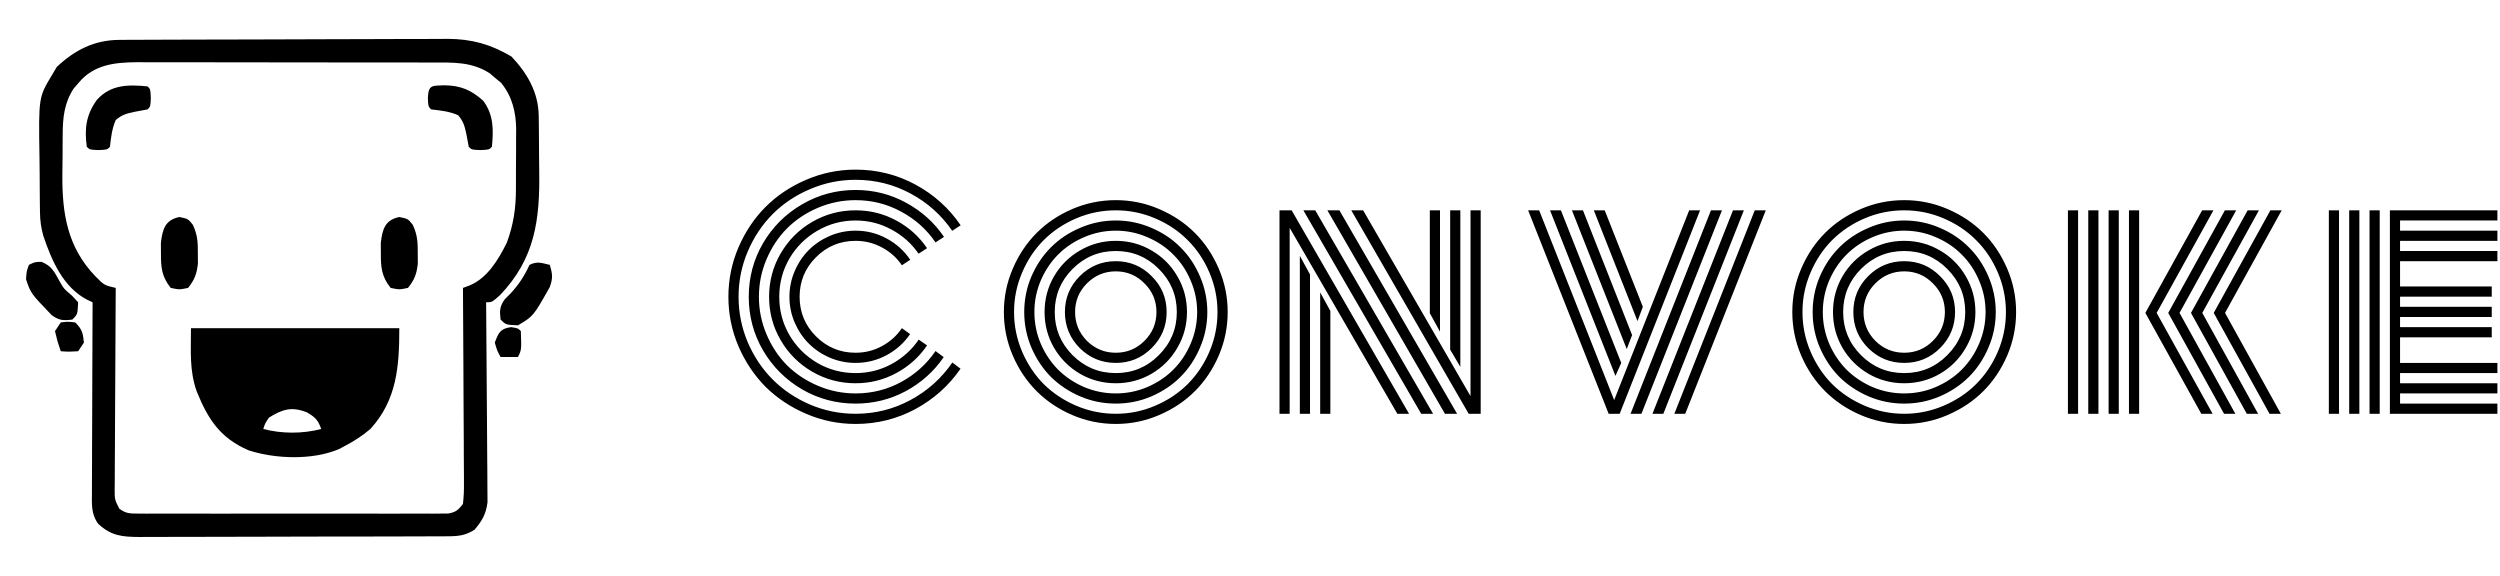 <svg width="864" height="199" viewBox="0 0 864 199" fill="none" xmlns="http://www.w3.org/2000/svg">
<path d="M41.273 13.784C42.875 13.773 42.875 13.773 44.51 13.762C46.26 13.758 46.26 13.758 48.045 13.754C49.895 13.744 49.895 13.744 51.782 13.734C55.867 13.714 59.953 13.703 64.039 13.693C65.449 13.689 66.859 13.685 68.269 13.681C74.898 13.662 81.526 13.648 88.154 13.639C95.787 13.63 103.42 13.603 111.053 13.563C116.964 13.533 122.874 13.518 128.786 13.515C132.31 13.513 135.835 13.504 139.36 13.479C143.299 13.451 147.239 13.456 151.178 13.462C152.91 13.443 152.91 13.443 154.677 13.424C163.08 13.477 169.523 15.278 176.75 19.527C182.212 25.264 186.064 31.939 186.177 39.919C186.196 41.115 186.196 41.115 186.216 42.336C186.223 43.192 186.231 44.048 186.238 44.931C186.246 45.824 186.254 46.718 186.263 47.638C186.277 49.532 186.287 51.425 186.295 53.319C186.307 55.237 186.327 57.155 186.357 59.073C186.617 75.902 184.919 89.381 172.75 102.05C170 104.475 170 104.475 168 104.475C168.009 105.372 168.018 106.268 168.027 107.192C168.107 115.654 168.168 124.115 168.207 132.577C168.228 136.927 168.256 141.277 168.302 145.627C168.345 149.827 168.369 154.026 168.38 158.226C168.387 159.827 168.401 161.427 168.423 163.027C168.452 165.273 168.456 167.518 168.454 169.765C168.463 171.042 168.472 172.319 168.481 173.635C167.907 177.78 166.679 179.884 164 183.08C160.943 184.995 158.585 185.322 155.004 185.336C153.494 185.349 153.494 185.349 151.954 185.362C150.855 185.361 149.757 185.36 148.625 185.359C146.883 185.369 146.883 185.369 145.106 185.379C141.261 185.398 137.416 185.402 133.57 185.404C131.575 185.409 129.579 185.414 127.584 185.419C121.309 185.435 115.033 185.44 108.758 185.439C102.292 185.438 95.825 185.459 89.359 185.49C83.801 185.516 78.243 185.527 72.686 185.525C69.369 185.525 66.052 185.532 62.736 185.552C59.035 185.571 55.334 185.565 51.633 185.553C50.539 185.565 49.445 185.576 48.317 185.587C42.264 185.537 38.525 185.258 34 181.09C31.409 177.675 31.759 174.159 31.773 169.99C31.773 169.281 31.772 168.572 31.772 167.842C31.773 165.505 31.789 163.169 31.805 160.832C31.808 159.21 31.811 157.587 31.813 155.964C31.821 151.698 31.84 147.432 31.863 143.166C31.883 138.811 31.892 134.455 31.902 130.1C31.924 121.558 31.958 113.017 32 104.475C31.381 104.182 30.761 103.89 30.123 103.588C21.783 99.254 17.852 90.004 15 81.59C14.206 78.828 13.863 76.35 13.823 73.48C13.81 72.676 13.797 71.871 13.784 71.043C13.773 69.749 13.773 69.749 13.762 68.43C13.754 67.531 13.746 66.633 13.737 65.707C13.723 63.806 13.713 61.904 13.705 60.002C13.693 58.07 13.673 56.138 13.643 54.207C13.328 33.618 13.328 33.618 18 25.87C18.536 24.967 19.073 24.064 19.625 23.134C25.895 17.223 32.657 13.823 41.273 13.784ZM27.125 28.668C26.294 29.632 26.294 29.632 25.445 30.616C22.182 35.626 21.683 40.711 21.664 46.551C21.657 47.285 21.651 48.019 21.644 48.775C21.634 50.325 21.629 51.874 21.629 53.424C21.625 55.752 21.589 58.078 21.551 60.405C21.448 73.8 23.312 85.491 33 95.52C36.06 98.601 36.06 98.601 40 99.5C39.993 100.428 39.987 101.357 39.98 102.313C39.919 111.054 39.874 119.794 39.845 128.535C39.829 133.029 39.808 137.523 39.774 142.017C39.741 146.352 39.723 150.687 39.715 155.023C39.71 156.678 39.699 158.334 39.683 159.989C39.661 162.305 39.658 164.62 39.659 166.936C39.649 167.623 39.638 168.31 39.627 169.018C39.628 172.641 39.628 172.641 41.231 175.793C43.515 177.493 44.831 177.485 47.669 177.489C49.107 177.502 49.107 177.502 50.575 177.515C51.625 177.509 52.675 177.502 53.758 177.496C54.865 177.501 55.973 177.507 57.114 177.512C60.784 177.525 64.454 177.517 68.125 177.506C70.669 177.508 73.214 177.511 75.758 177.515C81.095 177.52 86.431 177.513 91.768 177.499C97.938 177.483 104.109 177.488 110.279 177.505C116.214 177.52 122.149 177.518 128.083 177.509C130.61 177.507 133.136 177.51 135.662 177.517C139.189 177.524 142.715 177.513 146.242 177.496C147.293 177.502 148.343 177.508 149.425 177.515C150.384 177.506 151.343 177.498 152.332 177.489C153.166 177.488 154 177.487 154.859 177.486C157.524 177.018 158.411 176.279 160 174.125C160.28 171.644 160.379 169.415 160.341 166.936C160.341 166.207 160.341 165.479 160.342 164.729C160.34 162.322 160.316 159.916 160.293 157.509C160.287 155.84 160.283 154.172 160.28 152.503C160.269 148.111 160.239 143.719 160.206 139.327C160.175 134.845 160.162 130.363 160.146 125.881C160.114 117.087 160.063 108.294 160 99.5C160.786 99.206 161.572 98.912 162.383 98.609C168.52 96.033 172.319 89.591 175.176 83.829C177.436 77.689 178.309 71.998 178.301 65.514C178.307 64.4 178.307 64.4 178.314 63.264C178.319 61.705 178.32 60.146 178.316 58.588C178.312 56.223 178.336 53.86 178.361 51.495C178.364 49.97 178.364 48.445 178.363 46.92C178.377 45.877 178.377 45.877 178.391 44.812C178.336 38.835 177.057 33.35 173.168 28.614C172.514 28.078 171.861 27.542 171.188 26.989C170.219 26.162 170.219 26.162 169.23 25.318C162.944 21.265 156.474 21.601 149.247 21.617C148.069 21.612 146.891 21.607 145.677 21.601C142.458 21.59 139.239 21.587 136.02 21.59C133.326 21.591 130.632 21.586 127.939 21.581C121.58 21.57 115.221 21.57 108.863 21.576C102.318 21.582 95.773 21.57 89.228 21.549C83.596 21.531 77.963 21.525 72.331 21.528C68.972 21.53 65.615 21.527 62.256 21.514C58.508 21.501 54.76 21.508 51.012 21.52C49.91 21.512 48.807 21.504 47.671 21.497C39.791 21.55 32.47 22.218 27.125 28.668Z" fill="black"/>
<path d="M66 113.43C89.76 113.43 113.52 113.43 138 113.43C138 126.547 137.194 138.192 128 148.255C125.181 150.663 122.285 152.508 119 154.225C118.358 154.564 117.716 154.902 117.055 155.251C107.945 159.09 95.074 158.639 85.812 155.593C76.073 151.296 71.974 145.047 68 135.32C65.406 127.986 66 121.416 66 113.43ZM93 144.275C91.595 146.316 91.595 146.316 91 148.255C97.353 149.941 104.647 149.941 111 148.255C109.919 145.136 109.022 144.288 106.125 142.534C100.812 140.419 97.725 141.414 93 144.275Z" fill="black"/>
<path d="M138 74.998C141 75.62 141 75.62 142.664 77.711C144.278 81.195 144.4 83.734 144.375 87.56C144.383 88.75 144.39 89.941 144.398 91.167C143.972 94.764 143.249 96.674 141 99.5C138 100.122 138 100.122 135 99.5C131.899 95.603 131.593 92.447 131.625 87.56C131.617 86.37 131.61 85.18 131.602 83.953C132.164 79.209 133.053 76.023 138 74.998Z" fill="black"/>
<path d="M62 74.998C65 75.62 65 75.62 66.664 77.711C68.278 81.195 68.4 83.734 68.375 87.56C68.383 88.75 68.391 89.941 68.398 91.167C67.972 94.764 67.249 96.674 65 99.5C62 100.122 62 100.122 59 99.5C55.899 95.603 55.593 92.447 55.625 87.56C55.617 86.37 55.609 85.18 55.602 83.953C56.164 79.209 57.053 76.023 62 74.998Z" fill="black"/>
<path d="M153.562 29.477C159.176 29.541 162.847 31.089 167 34.825C170.629 39.678 170.575 44.902 170 50.745C169 51.74 169 51.74 166 51.864C163 51.74 163 51.74 162 50.745C161.707 49.298 161.441 47.846 161.188 46.392C160.556 43.523 160.235 42.067 158.312 39.8C155.257 38.486 152.293 38.181 149 37.81C148 36.815 148 36.815 147.875 33.83C148.067 29.249 149.327 29.644 153.562 29.477Z" fill="black"/>
<path d="M51 29.85C52 30.845 52 30.845 52.125 33.83C52 36.815 52 36.815 51 37.81C49.546 38.101 48.087 38.367 46.625 38.618C43.741 39.247 42.279 39.566 40 41.479C38.679 44.519 38.373 47.469 38 50.745C37 51.74 37 51.74 34 51.864C31 51.74 31 51.74 30 50.745C29.137 44.453 29.75 39.638 33.527 34.456C38.303 29.2 44.329 29.2 51 29.85Z" fill="black"/>
<path d="M190 91.54C190.949 94.623 191.134 96.154 189.996 99.22C184.334 109.273 184.334 109.273 179 112.435C174.814 112.25 174.814 112.25 173 110.445C172.648 107.435 172.65 105.966 174.426 103.453C175.048 102.826 175.671 102.198 176.312 101.552C179.283 98.406 181.166 95.479 183 91.54C185.667 90.213 187.167 90.872 190 91.54Z" fill="black"/>
<path d="M14.312 90.483C17.988 91.929 18.844 94.104 20.727 97.452C22.05 99.781 22.05 99.781 24.875 102.174C25.576 102.933 26.277 103.693 27 104.475C26.809 108.645 26.809 108.645 25 110.445C21.868 110.836 20.461 110.776 17.867 108.914C10.627 101.37 10.627 101.37 9 96.515C9.188 93.717 9.188 93.717 10 91.54C12 90.545 12 90.545 14.312 90.483Z" fill="black"/>
<path d="M21 111.44C23.5 111.129 23.5 111.129 26 111.44C28.392 113.82 28.676 115.099 29 118.405C28.01 119.883 28.01 119.883 27 121.39C23.875 121.577 23.875 121.577 21 121.39C19.875 118.094 19.875 118.094 19 114.425C19.66 113.44 20.32 112.455 21 111.44Z" fill="black"/>
<path d="M176.625 113.057C179 113.43 179 113.43 180 114.425C180.237 120.918 180.237 120.918 179 123.38C177.02 123.38 175.04 123.38 173 123.38C171.812 121.203 171.812 121.203 171 118.405C172.308 114.96 172.86 113.592 176.625 113.057Z" fill="black"/>
<path d="M314.576 89.777L311.695 91.682C309.938 89.078 307.643 87.027 304.811 85.529C302.011 83.999 298.967 83.234 295.68 83.234C290.341 83.234 285.784 85.122 282.008 88.898C278.232 92.674 276.344 97.232 276.344 102.57C276.344 107.909 278.232 112.466 282.008 116.242C285.784 120.018 290.341 121.906 295.68 121.906C298.967 121.906 302.011 121.141 304.811 119.611C307.643 118.081 309.938 116.014 311.695 113.41L314.527 115.461C312.444 118.521 309.742 120.946 306.422 122.736C303.102 124.527 299.521 125.422 295.68 125.422C292.587 125.422 289.625 124.82 286.793 123.615C283.993 122.411 281.568 120.783 279.518 118.732C277.467 116.682 275.839 114.257 274.635 111.457C273.43 108.625 272.828 105.663 272.828 102.57C272.828 99.478 273.43 96.532 274.635 93.732C275.839 90.9 277.467 88.459 279.518 86.408C281.568 84.357 283.993 82.73 286.793 81.525C289.625 80.321 292.587 79.719 295.68 79.719C299.553 79.719 303.15 80.63 306.471 82.453C309.791 84.243 312.493 86.685 314.576 89.777ZM320.387 85.773L317.457 87.678C315.048 84.162 311.923 81.379 308.082 79.328C304.273 77.245 300.139 76.203 295.68 76.203C290.895 76.203 286.484 77.391 282.447 79.768C278.411 82.111 275.204 85.301 272.828 89.338C270.484 93.374 269.312 97.785 269.312 102.57C269.312 107.355 270.484 111.766 272.828 115.803C275.204 119.839 278.411 123.046 282.447 125.422C286.484 127.766 290.895 128.938 295.68 128.938C300.139 128.938 304.29 127.896 308.131 125.812C311.972 123.729 315.097 120.913 317.506 117.365L320.387 119.367C317.652 123.404 314.104 126.594 309.742 128.938C305.413 131.281 300.725 132.453 295.68 132.453C290.276 132.453 285.279 131.118 280.689 128.449C276.1 125.78 272.47 122.15 269.801 117.561C267.132 112.971 265.797 107.974 265.797 102.57C265.797 97.167 267.132 92.17 269.801 87.58C272.47 82.99 276.1 79.361 280.689 76.691C285.279 74.022 290.276 72.688 295.68 72.688C300.725 72.688 305.413 73.859 309.742 76.203C314.104 78.547 317.652 81.737 320.387 85.773ZM326.246 81.867L323.316 83.772C320.257 79.279 316.285 75.731 311.402 73.127C306.552 70.49 301.311 69.172 295.68 69.172C291.155 69.172 286.826 70.051 282.691 71.809C278.557 73.566 274.993 75.943 271.998 78.938C269.036 81.9 266.676 85.448 264.918 89.582C263.16 93.716 262.281 98.046 262.281 102.57C262.281 107.095 263.16 111.424 264.918 115.559C266.676 119.693 269.036 123.257 271.998 126.252C274.993 129.214 278.557 131.574 282.691 133.332C286.826 135.09 291.155 135.969 295.68 135.969C301.344 135.969 306.601 134.65 311.451 132.014C316.301 129.377 320.257 125.812 323.316 121.32L326.148 123.42C322.763 128.368 318.385 132.29 313.014 135.188C307.675 138.052 301.897 139.484 295.68 139.484C289.007 139.484 282.838 137.84 277.174 134.553C271.51 131.232 267.018 126.74 263.697 121.076C260.41 115.412 258.766 109.243 258.766 102.57C258.766 95.897 260.41 89.728 263.697 84.064C267.018 78.4 271.51 73.924 277.174 70.637C282.838 67.316 289.007 65.656 295.68 65.656C301.93 65.656 307.74 67.121 313.111 70.051C318.482 72.948 322.861 76.887 326.246 81.867ZM332.008 77.863L329.078 79.768C325.367 74.331 320.566 70.034 314.674 66.877C308.814 63.719 302.483 62.141 295.68 62.141C290.211 62.141 284.97 63.215 279.957 65.363C274.977 67.479 270.68 70.344 267.066 73.957C263.453 77.57 260.572 81.883 258.424 86.897C256.308 91.877 255.25 97.102 255.25 102.57C255.25 108.039 256.308 113.28 258.424 118.293C260.572 123.273 263.453 127.57 267.066 131.184C270.68 134.797 274.977 137.678 279.957 139.826C284.97 141.942 290.211 143 295.68 143C302.483 143 308.831 141.405 314.723 138.215C320.615 135.025 325.416 130.712 329.127 125.275L331.959 127.424C327.923 133.283 322.714 137.938 316.334 141.389C309.954 144.807 303.069 146.516 295.68 146.516C289.723 146.516 284.026 145.344 278.59 143C273.186 140.689 268.515 137.58 264.576 133.674C260.67 129.735 257.545 125.064 255.201 119.66C252.89 114.224 251.734 108.527 251.734 102.57C251.734 96.613 252.89 90.933 255.201 85.529C257.545 80.093 260.67 75.422 264.576 71.516C268.515 67.577 273.186 64.452 278.59 62.141C284.026 59.797 289.723 58.625 295.68 58.625C303.102 58.625 310.003 60.35 316.383 63.801C322.763 67.251 327.971 71.939 332.008 77.863ZM375.65 97.932C372.916 100.666 371.549 103.97 371.549 107.844C371.549 111.717 372.916 115.038 375.65 117.805C378.417 120.539 381.738 121.906 385.611 121.906C389.485 121.906 392.789 120.539 395.523 117.805C398.29 115.038 399.674 111.717 399.674 107.844C399.674 103.97 398.29 100.666 395.523 97.932C392.789 95.165 389.485 93.781 385.611 93.781C381.738 93.781 378.417 95.165 375.65 97.932ZM373.16 120.295C369.742 116.844 368.033 112.694 368.033 107.844C368.033 102.993 369.742 98.859 373.16 95.441C376.611 91.991 380.761 90.266 385.611 90.266C390.462 90.266 394.596 91.991 398.014 95.441C401.464 98.859 403.189 102.993 403.189 107.844C403.189 112.694 401.464 116.844 398.014 120.295C394.596 123.713 390.462 125.422 385.611 125.422C380.761 125.422 376.611 123.713 373.16 120.295ZM370.67 92.951C366.568 97.085 364.518 102.049 364.518 107.844C364.518 113.638 366.568 118.602 370.67 122.736C374.804 126.87 379.785 128.938 385.611 128.938C391.438 128.938 396.402 126.87 400.504 122.736C404.638 118.602 406.705 113.638 406.705 107.844C406.705 102.049 404.638 97.085 400.504 92.951C396.402 88.817 391.438 86.75 385.611 86.75C379.785 86.75 374.804 88.817 370.67 92.951ZM364.273 120.197C362.092 116.421 361.002 112.303 361.002 107.844C361.002 103.384 362.092 99.266 364.273 95.49C366.487 91.714 369.482 88.736 373.258 86.555C377.034 84.341 381.152 83.234 385.611 83.234C390.071 83.234 394.189 84.341 397.965 86.555C401.741 88.736 404.719 91.714 406.9 95.49C409.114 99.266 410.221 103.384 410.221 107.844C410.221 112.303 409.114 116.421 406.9 120.197C404.719 123.973 401.741 126.968 397.965 129.182C394.189 131.363 390.071 132.453 385.611 132.453C381.152 132.453 377.034 131.363 373.258 129.182C369.482 126.968 366.487 123.973 364.273 120.197ZM359.684 96.955C358.219 100.406 357.486 104.035 357.486 107.844C357.486 111.652 358.219 115.298 359.684 118.781C361.181 122.232 363.183 125.227 365.689 127.766C368.229 130.272 371.223 132.274 374.674 133.771C378.157 135.236 381.803 135.969 385.611 135.969C389.42 135.969 393.049 135.236 396.5 133.771C399.983 132.274 402.978 130.272 405.484 127.766C408.023 125.227 410.025 122.232 411.49 118.781C412.988 115.298 413.736 111.652 413.736 107.844C413.736 104.035 412.988 100.406 411.49 96.955C410.025 93.472 408.023 90.477 405.484 87.971C402.978 85.432 399.983 83.43 396.5 81.965C393.049 80.467 389.42 79.719 385.611 79.719C381.803 79.719 378.157 80.467 374.674 81.965C371.223 83.43 368.229 85.432 365.689 87.971C363.183 90.477 361.181 93.472 359.684 96.955ZM356.461 120.148C354.801 116.242 353.971 112.141 353.971 107.844C353.971 103.547 354.801 99.445 356.461 95.539C358.154 91.633 360.4 88.28 363.199 85.481C366.031 82.648 369.4 80.402 373.307 78.742C377.213 77.049 381.314 76.203 385.611 76.203C389.908 76.203 394.01 77.049 397.916 78.742C401.822 80.402 405.175 82.648 407.975 85.481C410.807 88.28 413.053 91.633 414.713 95.539C416.406 99.445 417.252 103.547 417.252 107.844C417.252 112.141 416.406 116.242 414.713 120.148C413.053 124.055 410.807 127.424 407.975 130.256C405.175 133.055 401.822 135.301 397.916 136.994C394.01 138.654 389.908 139.484 385.611 139.484C381.314 139.484 377.213 138.654 373.307 136.994C369.4 135.301 366.031 133.055 363.199 130.256C360.4 127.424 358.154 124.055 356.461 120.148ZM353.238 94.221C351.383 98.55 350.455 103.091 350.455 107.844C350.455 112.596 351.383 117.154 353.238 121.516C355.094 125.845 357.584 129.589 360.709 132.746C363.867 135.871 367.61 138.361 371.939 140.217C376.301 142.072 380.859 143 385.611 143C390.364 143 394.905 142.072 399.234 140.217C403.596 138.361 407.34 135.871 410.465 132.746C413.622 129.589 416.129 125.845 417.984 121.516C419.84 117.154 420.768 112.596 420.768 107.844C420.768 103.091 419.84 98.55 417.984 94.221C416.129 89.859 413.622 86.115 410.465 82.99C407.34 79.833 403.596 77.326 399.234 75.471C394.905 73.615 390.364 72.688 385.611 72.688C380.859 72.688 376.301 73.615 371.939 75.471C367.61 77.326 363.867 79.833 360.709 82.99C357.584 86.115 355.094 89.859 353.238 94.221ZM350.016 122.883C347.965 118.098 346.939 113.085 346.939 107.844C346.939 102.603 347.965 97.606 350.016 92.853C352.066 88.068 354.817 83.951 358.268 80.5C361.718 77.049 365.82 74.299 370.572 72.248C375.357 70.197 380.37 69.172 385.611 69.172C390.852 69.172 395.849 70.197 400.602 72.248C405.387 74.299 409.505 77.049 412.955 80.5C416.406 83.951 419.156 88.068 421.207 92.853C423.258 97.606 424.283 102.603 424.283 107.844C424.283 113.085 423.258 118.098 421.207 122.883C419.156 127.635 416.406 131.737 412.955 135.188C409.505 138.638 405.387 141.389 400.602 143.439C395.849 145.49 390.852 146.516 385.611 146.516C380.37 146.516 375.357 145.49 370.572 143.439C365.82 141.389 361.718 138.638 358.268 135.188C354.817 131.737 352.066 127.635 350.016 122.883ZM497.662 114.631L494.146 108.234V72.688H497.662V114.631ZM504.693 126.789L501.178 120.832V72.688H504.693V126.789ZM456.256 101.057L459.771 107.453V143H456.256V101.057ZM449.225 88.41L452.74 94.856V143H449.225V88.41ZM450.445 72.688H454.547L495.27 143H491.168L450.445 72.688ZM458.746 72.688H462.896L503.57 143H499.371L458.746 72.688ZM466.998 72.688H471.1L508.209 136.896V72.688H511.725V143H507.574L466.998 72.688ZM445.709 78.742V143H442.193V72.688H446.393L486.969 143H482.916L445.709 78.742ZM528.121 72.688H531.93L557.857 138.264L583.785 72.688H587.545L559.762 143H555.953L528.121 72.688ZM535.689 72.688H539.449L560.299 125.422L558.297 129.914L535.689 72.688ZM543.258 72.688H547.066L564.059 115.803L562.203 120.637L543.258 72.688ZM550.826 72.688H554.586L567.77 106.037L565.914 110.969L550.826 72.688ZM606.441 72.688H610.25L582.418 143H578.658L606.441 72.688ZM598.922 72.688H602.682L574.85 143H571.09L598.922 72.688ZM591.305 72.688H595.113L567.281 143H563.521L591.305 72.688ZM648.131 97.932C645.396 100.666 644.029 103.97 644.029 107.844C644.029 111.717 645.396 115.038 648.131 117.805C650.898 120.539 654.218 121.906 658.092 121.906C661.965 121.906 665.27 120.539 668.004 117.805C670.771 115.038 672.154 111.717 672.154 107.844C672.154 103.97 670.771 100.666 668.004 97.932C665.27 95.165 661.965 93.781 658.092 93.781C654.218 93.781 650.898 95.165 648.131 97.932ZM645.641 120.295C642.223 116.844 640.514 112.694 640.514 107.844C640.514 102.993 642.223 98.859 645.641 95.441C649.091 91.991 653.242 90.266 658.092 90.266C662.942 90.266 667.076 91.991 670.494 95.441C673.945 98.859 675.67 102.993 675.67 107.844C675.67 112.694 673.945 116.844 670.494 120.295C667.076 123.713 662.942 125.422 658.092 125.422C653.242 125.422 649.091 123.713 645.641 120.295ZM643.15 92.951C639.049 97.085 636.998 102.049 636.998 107.844C636.998 113.638 639.049 118.602 643.15 122.736C647.285 126.87 652.265 128.938 658.092 128.938C663.919 128.938 668.883 126.87 672.984 122.736C677.118 118.602 679.186 113.638 679.186 107.844C679.186 102.049 677.118 97.085 672.984 92.951C668.883 88.817 663.919 86.75 658.092 86.75C652.265 86.75 647.285 88.817 643.15 92.951ZM636.754 120.197C634.573 116.421 633.482 112.303 633.482 107.844C633.482 103.384 634.573 99.266 636.754 95.49C638.967 91.714 641.962 88.736 645.738 86.555C649.514 84.341 653.632 83.234 658.092 83.234C662.551 83.234 666.669 84.341 670.445 86.555C674.221 88.736 677.2 91.714 679.381 95.49C681.594 99.266 682.701 103.384 682.701 107.844C682.701 112.303 681.594 116.421 679.381 120.197C677.2 123.973 674.221 126.968 670.445 129.182C666.669 131.363 662.551 132.453 658.092 132.453C653.632 132.453 649.514 131.363 645.738 129.182C641.962 126.968 638.967 123.973 636.754 120.197ZM632.164 96.955C630.699 100.406 629.967 104.035 629.967 107.844C629.967 111.652 630.699 115.298 632.164 118.781C633.661 122.232 635.663 125.227 638.17 127.766C640.709 130.272 643.704 132.274 647.154 133.771C650.637 135.236 654.283 135.969 658.092 135.969C661.9 135.969 665.53 135.236 668.98 133.771C672.464 132.274 675.458 130.272 677.965 127.766C680.504 125.227 682.506 122.232 683.971 118.781C685.468 115.298 686.217 111.652 686.217 107.844C686.217 104.035 685.468 100.406 683.971 96.955C682.506 93.472 680.504 90.477 677.965 87.971C675.458 85.432 672.464 83.43 668.98 81.965C665.53 80.467 661.9 79.719 658.092 79.719C654.283 79.719 650.637 80.467 647.154 81.965C643.704 83.43 640.709 85.432 638.17 87.971C635.663 90.477 633.661 93.472 632.164 96.955ZM628.941 120.148C627.281 116.242 626.451 112.141 626.451 107.844C626.451 103.547 627.281 99.445 628.941 95.539C630.634 91.633 632.88 88.28 635.68 85.481C638.512 82.648 641.881 80.402 645.787 78.742C649.693 77.049 653.795 76.203 658.092 76.203C662.389 76.203 666.49 77.049 670.396 78.742C674.303 80.402 677.656 82.648 680.455 85.481C683.287 88.28 685.533 91.633 687.193 95.539C688.886 99.445 689.732 103.547 689.732 107.844C689.732 112.141 688.886 116.242 687.193 120.148C685.533 124.055 683.287 127.424 680.455 130.256C677.656 133.055 674.303 135.301 670.396 136.994C666.49 138.654 662.389 139.484 658.092 139.484C653.795 139.484 649.693 138.654 645.787 136.994C641.881 135.301 638.512 133.055 635.68 130.256C632.88 127.424 630.634 124.055 628.941 120.148ZM625.719 94.221C623.863 98.55 622.936 103.091 622.936 107.844C622.936 112.596 623.863 117.154 625.719 121.516C627.574 125.845 630.064 129.589 633.189 132.746C636.347 135.871 640.09 138.361 644.42 140.217C648.782 142.072 653.339 143 658.092 143C662.844 143 667.385 142.072 671.715 140.217C676.077 138.361 679.82 135.871 682.945 132.746C686.103 129.589 688.609 125.845 690.465 121.516C692.32 117.154 693.248 112.596 693.248 107.844C693.248 103.091 692.32 98.55 690.465 94.221C688.609 89.859 686.103 86.115 682.945 82.99C679.82 79.833 676.077 77.326 671.715 75.471C667.385 73.615 662.844 72.688 658.092 72.688C653.339 72.688 648.782 73.615 644.42 75.471C640.09 77.326 636.347 79.833 633.189 82.99C630.064 86.115 627.574 89.859 625.719 94.221ZM622.496 122.883C620.445 118.098 619.42 113.085 619.42 107.844C619.42 102.603 620.445 97.606 622.496 92.853C624.547 88.068 627.298 83.951 630.748 80.5C634.199 77.049 638.3 74.299 643.053 72.248C647.838 70.197 652.851 69.172 658.092 69.172C663.333 69.172 668.329 70.197 673.082 72.248C677.867 74.299 681.985 77.049 685.436 80.5C688.886 83.951 691.637 88.068 693.688 92.853C695.738 97.606 696.764 102.603 696.764 107.844C696.764 113.085 695.738 118.098 693.688 122.883C691.637 127.635 688.886 131.737 685.436 135.188C681.985 138.638 677.867 141.389 673.082 143.439C668.329 145.49 663.333 146.516 658.092 146.516C652.851 146.516 647.838 145.49 643.053 143.439C638.3 141.389 634.199 138.638 630.748 135.188C627.298 131.737 624.547 127.635 622.496 122.883ZM788.551 72.688L768.971 108.137L788.258 143H784.352L765.064 108.137L784.645 72.688H788.551ZM780.689 72.688L761.109 108.137L780.396 143H776.49L757.203 108.137L776.783 72.688H780.689ZM772.828 72.688L753.248 108.137L772.535 143H768.629L749.342 108.137L768.922 72.688H772.828ZM764.967 72.688L745.338 108.137L764.674 143H760.768L741.432 108.137L761.061 72.688H764.967ZM735.768 72.688V143H739.283V72.688H735.768ZM728.736 72.688V143H732.252V72.688H728.736ZM721.705 72.688V143H725.221V72.688H721.705ZM714.674 72.688V143H718.189V72.688H714.674ZM822.428 143H818.912V72.688H822.428V143ZM815.396 143H811.881V72.688H815.396V143ZM808.365 143H804.85V72.688H808.365V143ZM829.459 125.422H863.102V128.938H829.459V132.453H863.102V135.969H829.459V139.484H863.102V143H825.943V72.688H863.102V76.203H829.459V79.719H863.102V83.234H829.459V86.75H863.102V90.266H829.459V99.006H861.148V102.521H829.459V106.037H861.148V109.553H829.459V113.068H861.148V116.584H829.459V125.422Z" fill="black"/>
</svg>
